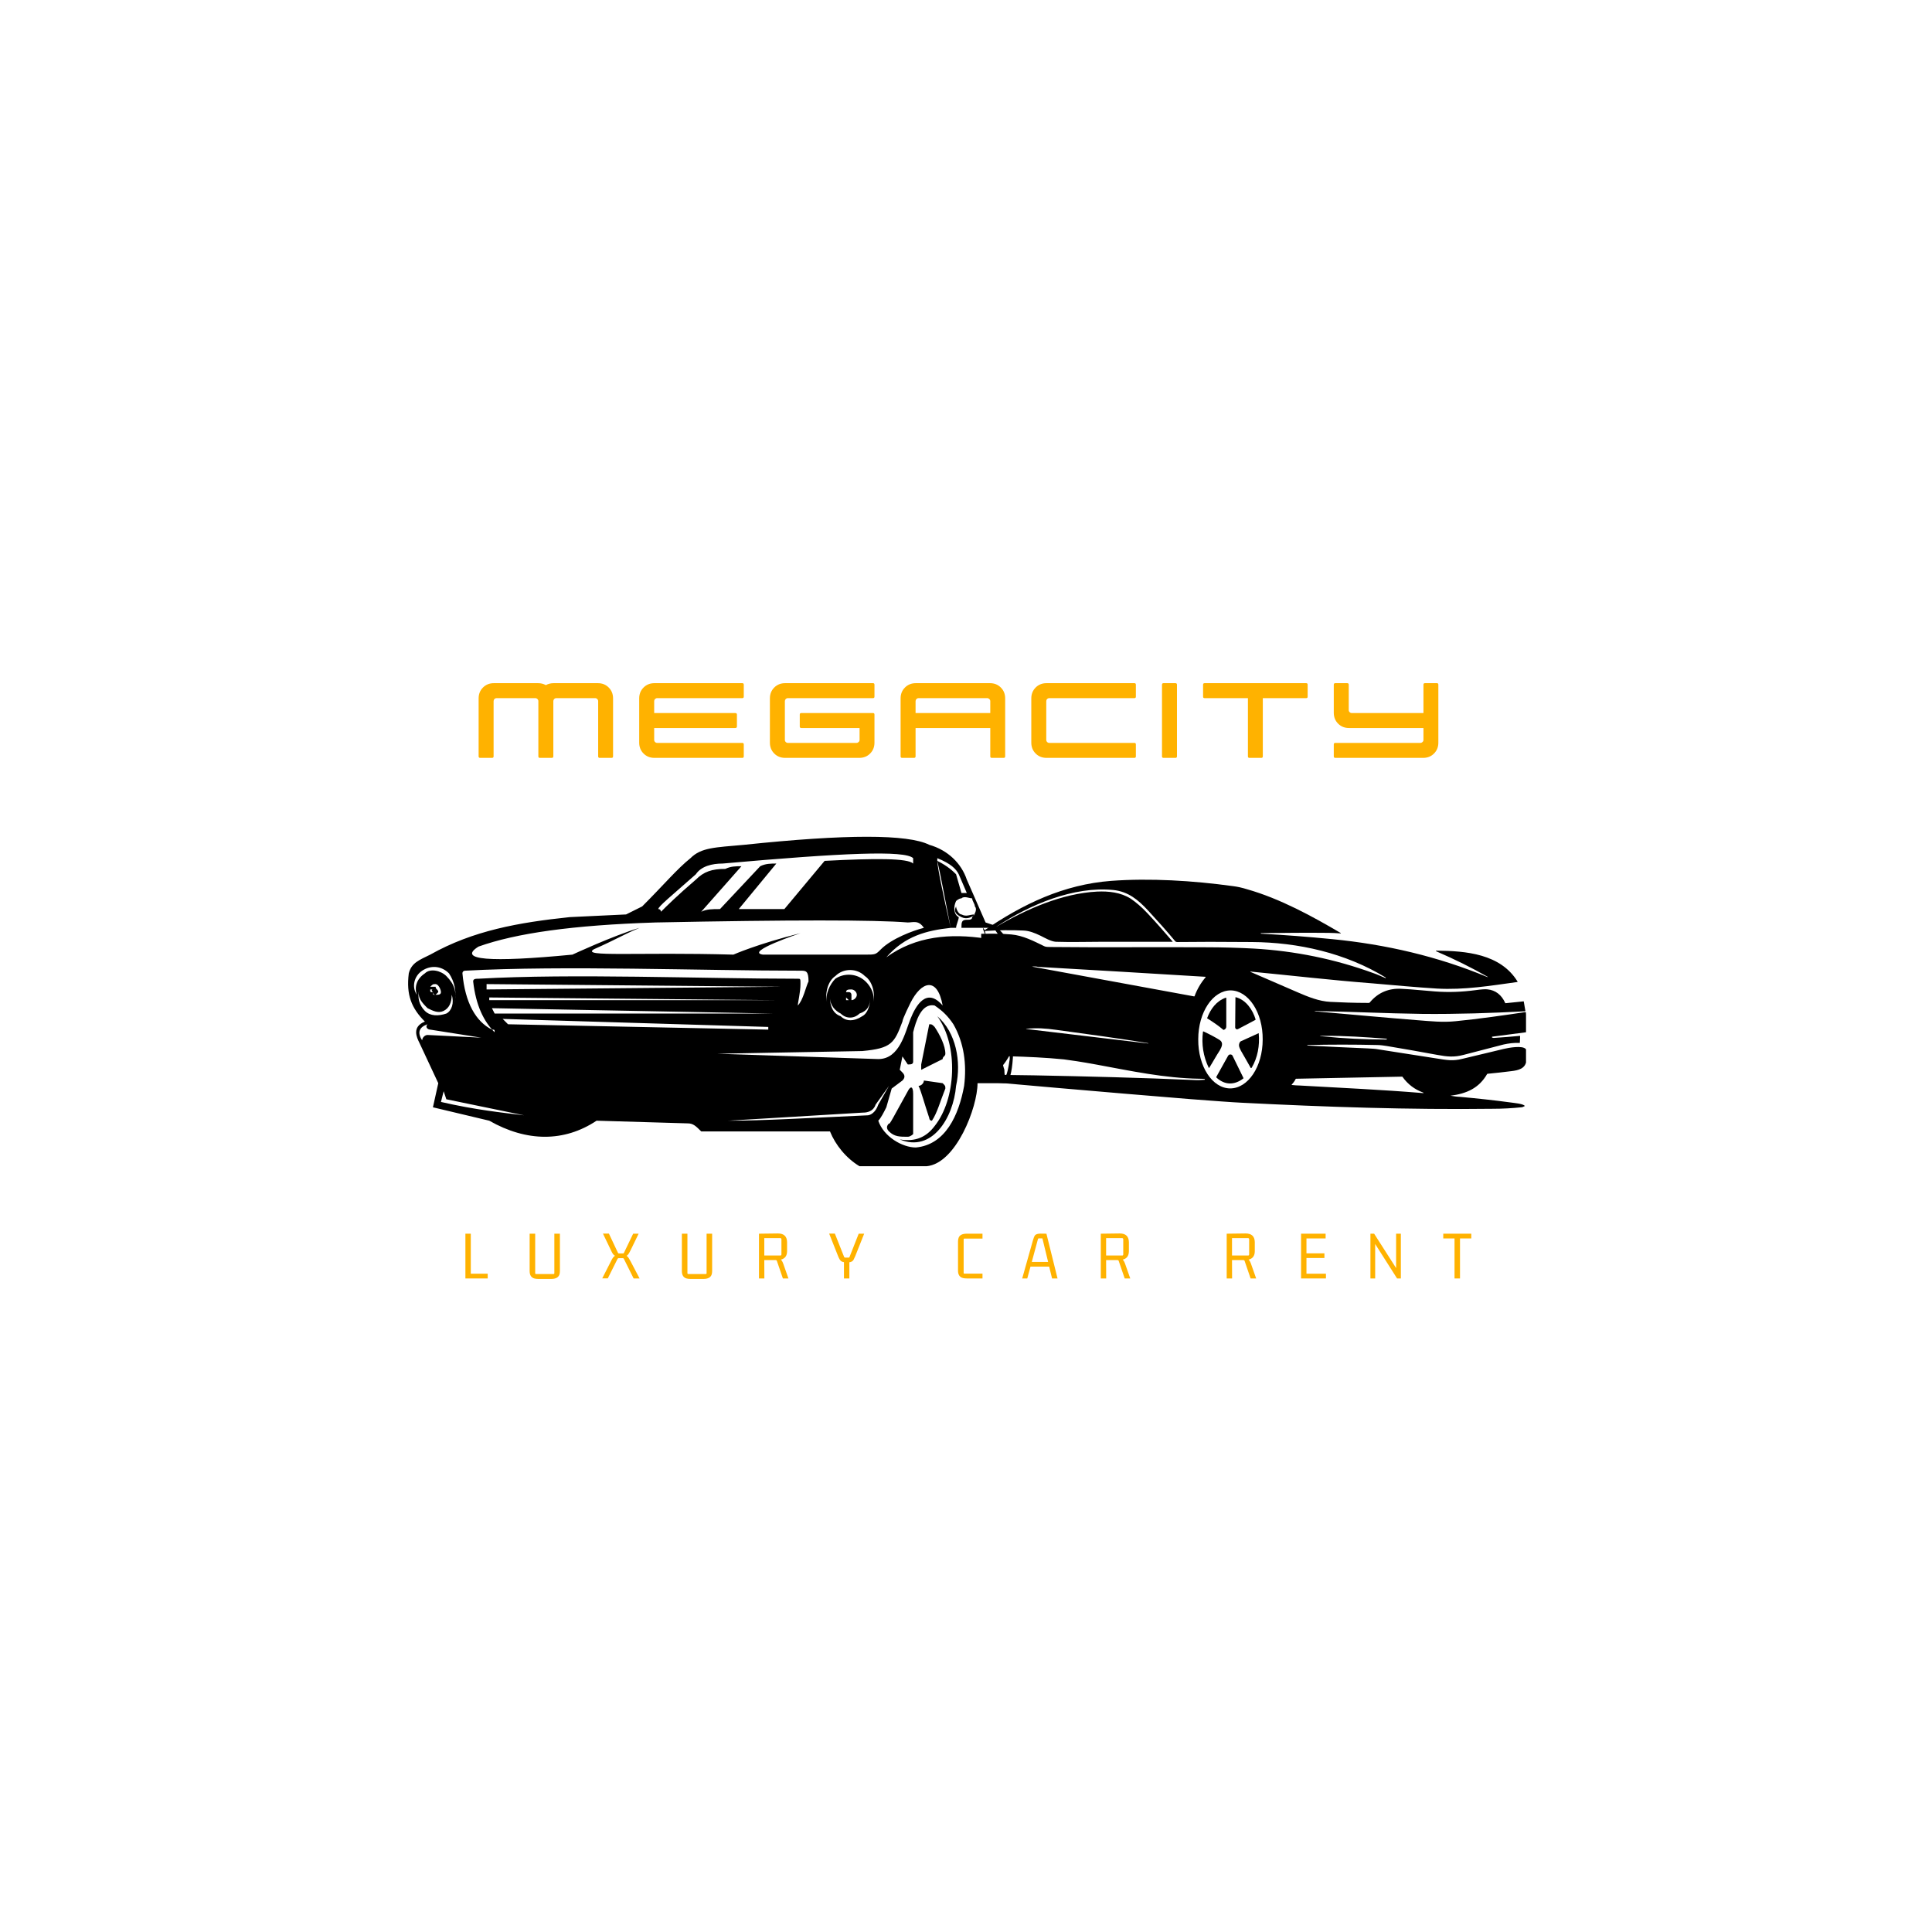 <svg xmlns="http://www.w3.org/2000/svg" xmlns:xlink="http://www.w3.org/1999/xlink" width="500" zoomAndPan="magnify" viewBox="0 0 375 375" height="500" preserveAspectRatio="xMidYMid meet" version="1.0"><defs><g/><clipPath id="9fdf285221"><path d="M 190.449 170.418 L 296.199 170.418 L 296.199 215.418 L 190.449 215.418 Z M 190.449 170.418 " clip-rule="nonzero"/></clipPath><clipPath id="bb881b5655"><path d="M 79 162 L 198 162 L 198 226.379 L 79 226.379 Z M 79 162 " clip-rule="nonzero"/></clipPath></defs><g clip-path="url(#9fdf285221)"><path fill="#000000" d="M 281.535 212.68 C 282.246 212.781 282.805 212.883 283.211 212.883 C 286.566 213.188 289.922 213.539 293.277 213.996 C 293.887 214.098 295.461 214.199 295.918 214.605 C 295.969 214.656 295.969 214.656 295.918 214.707 C 295.664 214.809 295.512 214.91 295.41 214.91 C 293.531 215.113 291.598 215.215 289.668 215.215 C 273.5 215.418 257.285 214.859 241.172 214.047 C 239.035 213.945 235.68 213.691 231.055 213.34 C 213.516 211.918 196.895 210.445 181.184 209.027 C 180.371 208.977 179.762 208.926 179.305 208.875 C 181.082 208.824 182.812 208.773 184.59 208.723 C 184.641 208.723 184.641 208.723 184.59 208.672 C 182.102 207.098 180.879 204.512 180.473 201.617 C 180.473 201.516 180.422 201.465 180.32 201.414 L 177.574 199.844 C 177.422 199.742 177.371 199.539 177.473 199.387 C 178.086 198.473 178.645 197.965 178.441 196.801 C 178.238 195.633 178.086 194.516 177.883 193.398 C 177.676 192.234 177.574 191.371 177.574 190.812 C 177.625 188.684 178.391 186.145 178.898 184.422 C 179.152 183.508 179.254 182.797 180.168 182.391 C 180.98 182.035 181.746 181.832 182.508 181.73 C 184.59 181.477 186.879 181.324 189.371 181.273 C 191.809 181.223 194.098 181.172 196.285 181.375 C 198.57 181.578 200.605 182.645 202.688 183.66 C 202.941 183.812 203.551 183.812 203.91 183.812 C 213.871 183.914 222.719 183.812 233.801 183.863 C 237.309 183.863 240.508 183.965 243.355 184.117 C 251.336 184.574 259.062 186.145 266.586 188.887 C 267.352 189.137 268.164 189.543 268.926 189.848 C 268.977 189.848 268.977 189.848 268.977 189.797 C 268.977 189.797 268.977 189.746 268.977 189.746 C 261.199 184.977 251.949 182.898 242.949 182.848 C 236.949 182.797 232.121 182.797 228.461 182.848 C 228.309 182.848 228.258 182.797 228.156 182.746 C 226.43 180.668 224.648 178.688 222.82 176.707 C 220.938 174.68 219.008 173.055 216.109 172.75 C 208.383 171.992 199.996 175.543 193.488 179.805 C 193.488 179.805 193.438 179.805 193.438 179.855 C 193.387 179.906 193.438 179.906 193.438 179.855 C 199.23 176.457 206.145 173.41 212.957 173.055 C 215.195 172.953 217.531 173.207 219.465 174.426 C 220.43 175.086 221.547 176 222.77 177.316 C 224.445 179.094 226.023 180.918 227.598 182.746 C 227.598 182.746 227.598 182.797 227.598 182.797 C 223.125 182.797 218.602 182.797 214.125 182.797 C 211.078 182.797 208.027 182.898 204.926 182.797 C 204.012 182.746 202.789 182.035 201.977 181.629 C 200.809 181.07 199.789 180.668 198.672 180.617 C 196.438 180.516 193.895 180.516 190.945 180.719 C 190.895 180.719 190.895 180.719 190.945 180.668 C 198.57 175.441 206.449 171.688 215.652 170.977 C 223.227 170.418 231.512 170.926 239.289 171.992 C 240.152 172.094 241.07 172.297 242.035 172.598 C 248.492 174.426 254.844 177.926 260.184 181.07 C 260.285 181.121 260.285 181.172 260.184 181.172 C 259.422 181.121 258.605 181.07 257.895 181.07 C 253.523 181.02 249.102 181.07 244.73 181.121 C 244.73 181.121 244.68 181.121 244.73 181.172 C 244.73 181.172 244.73 181.172 244.73 181.223 C 249.355 181.477 253.98 181.832 258.605 182.289 C 268.977 183.305 279.094 185.637 288.699 189.645 C 288.699 189.645 288.75 189.645 288.75 189.645 C 288.801 189.645 288.801 189.594 288.75 189.594 C 285.551 187.77 282.246 186.145 278.84 184.676 C 278.637 184.574 278.637 184.523 278.891 184.523 C 284.531 184.574 291.242 185.129 294.547 190.508 C 294.598 190.559 294.547 190.609 294.496 190.609 C 289.363 191.32 284.227 192.184 278.891 191.879 C 274.723 191.625 270.555 191.219 266.332 190.863 C 258.453 190.254 250.625 189.34 242.746 188.582 C 242.746 188.582 242.746 188.582 242.695 188.582 C 242.695 188.582 242.695 188.582 242.695 188.633 C 245.797 189.949 248.848 191.32 251.949 192.641 C 253.828 193.449 256.016 194.363 258.25 194.465 C 260.336 194.566 262.723 194.668 265.469 194.668 C 265.672 194.668 265.773 194.719 265.926 194.516 C 267.504 192.641 269.586 191.777 272.078 191.93 C 274.266 192.031 276.398 192.285 278.535 192.438 C 281.227 192.641 283.77 192.539 286.414 192.184 C 287.531 192.031 288.293 191.98 288.699 192.031 C 290.277 192.184 291.445 193.094 292.156 194.668 C 292.156 194.719 292.207 194.719 292.258 194.719 L 295.715 194.363 C 295.766 194.363 295.766 194.363 295.766 194.414 L 296.07 196.191 C 296.07 196.242 296.02 196.293 295.969 196.293 C 289.414 196.648 282.805 196.852 276.246 196.801 C 268.723 196.699 262.012 196.344 255.199 196.242 C 255.199 196.242 255.199 196.293 255.199 196.293 C 255.402 196.344 255.559 196.344 255.762 196.344 C 262.215 196.902 268.621 197.508 275.078 198.016 C 277.668 198.219 280.008 198.473 282.5 198.219 C 286.77 197.812 292.41 197.004 296.07 196.445 C 296.121 196.445 296.121 196.445 296.172 196.496 L 296.379 200.25 C 296.379 200.301 296.328 200.352 296.273 200.352 L 289.668 201.215 C 289.617 201.215 289.566 201.262 289.566 201.312 C 289.566 201.312 289.566 201.363 289.617 201.363 C 289.668 201.414 289.77 201.465 289.922 201.465 C 291.598 201.363 293.328 201.215 295.004 201.062 C 295.055 201.062 295.055 201.062 295.055 201.113 L 295.004 202.379 C 295.004 202.43 294.953 202.43 294.953 202.43 C 293.836 202.379 292.77 202.531 291.852 202.734 C 287.785 203.801 285.141 204.461 284.023 204.766 C 282.246 205.223 280.973 205.121 279.043 204.766 C 275.789 204.156 272.535 203.598 269.23 203.039 C 268.57 202.938 267.91 202.836 267.199 202.836 C 262.773 202.734 258.301 202.734 253.879 202.836 C 253.828 202.836 253.828 202.836 253.777 202.887 C 253.777 202.887 253.727 202.887 253.727 202.887 C 253.676 202.887 253.676 202.887 253.727 202.938 C 253.727 202.938 253.777 202.938 253.777 202.938 C 253.777 202.938 253.828 202.938 253.828 202.938 C 257.742 203.141 261.605 203.344 265.52 203.496 C 266.23 203.547 266.895 203.547 267.656 203.699 C 271.316 204.258 275.027 204.867 278.688 205.422 C 280.922 205.777 281.992 205.98 283.82 205.523 C 287.988 204.512 290.684 203.902 291.852 203.598 C 292.719 203.395 295.562 202.836 296.172 203.648 C 296.531 204.055 296.328 205.273 296.273 205.828 C 296.121 207.453 294.648 207.758 293.328 207.91 C 291.801 208.113 290.277 208.266 288.75 208.418 C 288.699 208.418 288.648 208.469 288.648 208.469 C 287.074 211.207 284.684 212.273 281.535 212.68 C 281.43 212.629 281.43 212.68 281.535 212.68 Z M 187.184 186.906 C 190.641 188.023 193.031 192.539 194.199 195.582 C 194.199 195.582 194.25 195.633 194.25 195.582 C 194.25 195.582 194.25 195.582 194.25 195.531 C 193.59 191.676 190.996 184.168 185.66 185.281 C 183.676 185.688 181.645 187.414 180.32 189.035 C 180.32 189.035 180.32 189.035 180.32 189.086 C 180.32 189.086 180.32 189.086 180.371 189.086 C 182.355 187.516 184.438 186.043 187.184 186.906 Z M 200.301 187.617 L 231.766 193.398 C 231.816 193.398 231.867 193.398 231.867 193.348 C 232.375 191.98 233.086 190.762 234.004 189.695 C 234.004 189.695 234.004 189.645 234.004 189.594 C 234.004 189.594 234.004 189.594 233.953 189.594 C 223.125 188.938 212.297 188.277 201.469 187.668 C 201.113 187.566 200.707 187.566 200.301 187.617 C 200.301 187.566 200.301 187.566 200.301 187.617 C 200.301 187.566 200.301 187.617 200.301 187.617 Z M 183.32 206.336 C 184.082 206.945 184.844 207.148 185.711 206.945 C 187.133 206.59 188.199 205.172 188.707 203.852 C 189.676 201.465 189.93 198.777 189.371 196.293 C 189.016 194.617 187.945 191.98 186.016 191.574 C 183.625 191.066 182 194.109 181.492 195.938 C 180.676 199.031 180.625 204.156 183.32 206.336 Z M 238.781 211.258 C 242.238 211.258 245.086 207.047 245.086 201.77 C 245.137 196.547 242.34 192.285 238.883 192.234 C 235.426 192.234 232.578 196.445 232.578 201.719 C 232.527 206.996 235.324 211.258 238.781 211.258 Z M 199.738 199.793 C 207.418 200.707 215.094 201.617 222.77 202.531 C 222.82 202.531 222.82 202.531 222.871 202.531 C 222.922 202.531 222.922 202.48 222.871 202.48 C 216.973 201.516 210.973 200.707 205.027 199.895 C 202.891 199.59 201.164 199.488 199.23 199.691 C 199.129 199.691 199.129 199.742 199.23 199.742 C 199.383 199.742 199.535 199.793 199.738 199.793 Z M 256.879 201.164 C 260.793 201.566 264.809 201.77 269.027 201.77 C 269.078 201.77 269.078 201.77 269.129 201.77 C 269.18 201.77 269.18 201.719 269.18 201.719 C 269.18 201.668 269.18 201.617 269.129 201.617 C 265.113 201.312 260.945 201.012 256.93 201.062 C 255.914 201.012 255.914 201.062 256.879 201.164 Z M 200.707 208.723 C 211.074 208.926 221.395 209.18 231.766 209.633 C 232.426 209.684 233.086 209.633 233.801 209.582 C 233.852 209.582 233.902 209.531 233.852 209.48 C 233.852 209.43 233.801 209.43 233.75 209.43 C 233.445 209.383 233.137 209.383 232.832 209.383 C 226.074 209.281 219.465 207.859 212.855 206.641 C 209.805 206.082 207.723 205.777 206.5 205.625 C 202.992 205.273 199.434 205.121 195.926 205.02 C 195.875 205.02 195.824 205.02 195.824 205.07 C 194.91 206.641 193.996 207.809 192.266 208.52 C 192.266 208.52 192.215 208.57 192.266 208.57 C 192.266 208.57 192.266 208.57 192.316 208.57 C 195.113 208.672 197.961 208.672 200.707 208.723 Z M 252.305 210.699 C 260.285 211.156 268.316 211.512 276.246 212.172 C 276.297 212.172 276.297 212.172 276.297 212.121 C 276.297 212.121 276.297 212.07 276.246 212.07 C 274.57 211.461 273.246 210.445 272.23 209.027 C 272.23 208.977 272.18 208.977 272.129 208.977 L 251.59 209.383 C 251.539 209.383 251.539 209.383 251.488 209.43 C 251.285 209.836 251.031 210.191 250.727 210.496 C 250.727 210.496 250.727 210.547 250.727 210.598 C 250.727 210.598 250.727 210.598 250.777 210.598 C 251.285 210.648 251.793 210.699 252.305 210.699 Z M 252.305 210.699 " fill-opacity="1" fill-rule="nonzero"/></g><path fill="#000000" d="M 239.848 193.551 C 241.832 194.059 243.152 195.988 243.711 197.863 C 243.711 197.914 243.711 197.914 243.66 197.965 L 240.305 199.742 C 240.102 199.844 239.898 199.793 239.797 199.59 C 239.746 199.539 239.746 199.488 239.746 199.387 L 239.797 193.602 C 239.797 193.602 239.797 193.551 239.848 193.551 Z M 239.848 193.551 " fill-opacity="1" fill-rule="nonzero"/><path fill="#000000" d="M 234.309 197.66 C 234.309 197.66 234.258 197.609 234.309 197.609 C 234.969 195.836 236.086 194.312 237.918 193.652 C 237.969 193.652 238.02 193.652 238.02 193.703 C 238.02 193.703 238.02 193.703 238.02 193.754 C 238.02 195.582 238.02 197.406 238.02 199.234 C 238.02 199.59 237.867 199.742 237.562 199.895 C 237.512 199.895 237.461 199.895 237.461 199.895 C 236.441 199.031 235.375 198.32 234.309 197.66 Z M 234.309 197.66 " fill-opacity="1" fill-rule="nonzero"/><path fill="#000000" d="M 236.746 201.871 C 237.512 202.379 237.156 203.191 236.746 203.902 C 236.035 204.969 235.426 206.133 234.715 207.25 C 234.664 207.301 234.664 207.301 234.613 207.25 C 233.547 205.02 233.188 202.684 233.496 200.25 C 233.496 200.199 233.547 200.199 233.598 200.199 C 235.121 200.91 236.188 201.516 236.746 201.871 Z M 236.746 201.871 " fill-opacity="1" fill-rule="nonzero"/><path fill="#000000" d="M 240.66 202.277 C 240.711 202.227 240.766 202.176 240.816 202.125 L 244.27 200.555 C 244.32 200.555 244.32 200.555 244.32 200.605 C 244.527 202.938 244.117 205.273 242.949 207.25 C 242.898 207.301 242.848 207.301 242.797 207.301 C 242.797 207.301 242.746 207.301 242.746 207.25 C 242.137 206.184 241.527 205.07 240.867 203.953 C 240.559 203.293 240.305 202.938 240.66 202.277 Z M 240.66 202.277 " fill-opacity="1" fill-rule="nonzero"/><path fill="#000000" d="M 241.324 209.332 C 239.594 210.648 237.766 210.648 236.137 209.18 C 236.086 209.129 236.086 209.078 236.086 209.027 L 238.375 204.918 C 238.527 204.664 238.781 204.613 239.035 204.715 C 239.137 204.766 239.188 204.816 239.238 204.918 L 241.324 209.18 C 241.375 209.281 241.375 209.281 241.324 209.332 Z M 241.324 209.332 " fill-opacity="1" fill-rule="nonzero"/><g clip-path="url(#bb881b5655)"><path fill="#000000" d="M 86.633 213.367 L 101.734 216.484 C 97.57 215.965 92.363 215.445 85.59 213.887 L 86.113 211.805 Z M 185.574 174.895 C 185.574 174.895 186.094 174.371 186.617 174.371 C 187.137 173.852 188.18 174.371 188.699 174.371 C 188.699 174.895 189.219 175.414 189.219 175.934 C 189.738 176.453 189.219 177.492 188.699 178.012 C 188.699 178.531 188.18 178.531 187.656 178.531 C 186.617 178.531 186.617 179.051 186.617 180.094 C 187.656 180.094 189.219 180.094 190.262 180.094 L 190.781 180.094 C 190.781 180.613 191.301 181.133 191.301 182.172 C 184.531 181.133 177.762 181.652 172.035 185.812 C 175.68 181.652 179.848 180.613 184.531 180.094 C 182.969 173.332 181.93 168.133 181.93 167.094 C 181.93 166.574 181.93 166.574 181.93 166.574 C 184.531 167.613 185.574 168.652 186.094 169.695 L 187.656 173.332 C 187.137 173.332 187.137 173.332 186.617 173.332 L 185.574 169.695 C 185.055 169.176 184.012 168.133 181.93 167.094 C 182.449 169.176 183.492 174.895 184.531 180.094 C 185.055 180.094 185.574 180.094 185.574 180.094 C 185.574 179.57 186.094 178.531 186.094 178.012 C 185.055 177.492 185.055 175.934 185.574 174.895 Z M 185.574 175.934 C 185.055 176.973 185.574 177.492 186.617 178.012 C 187.656 178.531 188.699 178.012 189.219 177.492 C 188.18 177.492 187.656 178.012 186.617 177.492 C 186.094 177.492 185.574 176.453 185.574 175.934 Z M 177.242 167.613 C 176.199 166.574 169.953 166.574 160.059 167.094 L 152.246 176.453 C 149.121 176.453 145.996 176.453 143.395 176.453 L 150.684 167.613 C 149.645 167.613 148.602 167.613 147.559 168.133 L 139.75 176.453 C 138.188 176.453 137.145 176.453 136.105 176.973 L 143.914 168.133 C 142.875 168.133 141.832 168.133 140.789 168.652 C 138.188 168.652 136.625 169.176 135.062 170.734 C 131.418 173.852 129.336 175.934 128.293 176.973 C 128.293 176.973 128.293 176.453 127.773 176.453 C 127.773 175.934 130.375 173.852 135.062 169.695 C 136.105 168.133 138.188 167.613 140.27 167.613 C 163.703 165.535 175.68 165.016 177.242 166.574 Z M 180.367 198.809 L 178.805 206.609 C 178.805 207.129 178.805 207.129 178.805 207.648 L 182.969 205.566 C 182.969 205.047 183.492 205.047 183.492 204.527 C 183.492 202.969 182.449 200.887 181.41 199.328 C 180.887 198.809 180.887 198.809 180.367 198.809 Z M 181.93 197.25 C 186.094 202.969 185.574 213.367 181.41 218.566 C 179.848 220.645 177.762 221.684 174.641 221.164 C 180.887 223.766 185.055 217.004 185.574 210.766 C 186.617 206.086 185.574 200.367 181.93 197.25 Z M 178.285 210.766 C 178.805 211.805 179.324 213.887 180.367 217.004 C 180.367 217.004 180.367 217.527 180.887 217.527 C 181.93 215.965 182.449 213.887 183.492 211.285 C 183.492 210.766 183.492 210.766 182.969 210.246 L 179.324 209.727 C 179.324 210.246 178.805 210.766 178.285 210.766 Z M 177.242 212.328 C 177.242 210.766 176.723 210.766 176.199 211.805 C 173.598 216.484 172.555 218.566 172.555 218.047 C 172.035 218.566 172.035 219.086 172.555 219.605 C 173.598 220.645 174.641 220.645 176.199 220.645 C 176.723 220.645 177.242 220.125 177.242 220.125 Z M 84.031 214.926 L 94.965 217.527 C 102.254 221.684 109.547 221.684 115.793 217.527 L 133.5 218.047 C 134.543 218.047 135.062 218.566 136.105 219.605 C 143.395 219.605 151.727 219.605 161.098 219.605 C 162.141 222.203 164.223 224.805 166.828 226.363 L 179.848 226.363 C 185.574 225.844 189.738 214.926 189.738 210.246 L 194.949 210.246 C 196.512 210.246 197.031 205.047 196.512 195.168 C 198.07 191.531 198.07 186.852 195.988 183.211 C 195.469 182.172 194.426 180.613 192.863 179.57 L 191.301 179.051 L 187.656 170.734 C 186.617 167.613 184.012 165.016 180.367 163.977 C 176.199 161.895 164.223 161.895 144.438 163.977 C 138.707 164.496 136.105 164.496 134.02 166.574 C 131.418 168.652 128.812 171.773 124.648 175.934 C 123.605 176.453 122.566 176.973 121.523 177.492 L 110.586 178.012 C 100.691 179.051 91.84 180.613 83.508 185.293 C 81.426 186.332 79.863 186.852 79.344 188.93 C 78.82 193.09 79.863 195.688 82.469 198.289 C 79.863 199.328 80.906 201.41 81.426 202.449 L 85.07 210.246 Z M 149.121 199.848 L 98.609 198.809 L 97.57 197.77 L 149.121 199.328 Z M 150.164 196.73 L 96.008 196.73 L 95.484 195.688 Z M 150.684 194.129 L 94.965 194.129 L 94.965 193.609 Z M 151.727 191.531 L 94.445 192.051 L 94.445 191.012 Z M 154.852 189.969 C 136.105 189.969 111.109 188.93 92.883 189.969 C 92.363 189.969 91.84 189.969 91.84 190.488 C 92.363 195.168 93.922 198.289 96.008 200.367 C 96.008 199.848 96.008 199.848 95.484 199.848 C 92.363 198.289 90.277 194.648 89.758 188.93 C 89.758 188.41 90.277 188.41 90.277 188.41 C 109.547 187.371 136.105 188.41 155.371 188.41 C 156.414 188.41 156.934 188.41 156.934 190.488 C 156.414 191.531 155.891 194.129 154.852 195.168 C 154.852 194.648 155.371 192.57 155.371 191.012 C 155.371 189.969 155.371 189.969 154.852 189.969 Z M 142.352 185.293 C 123.605 184.77 112.672 185.812 115.273 184.25 C 119.961 182.172 120.48 181.652 124.125 180.094 C 118.918 181.652 111.109 185.293 111.109 185.293 C 94.965 186.852 88.715 186.332 92.883 183.73 C 100.172 181.133 111.109 179.57 127.25 179.051 C 153.289 178.531 169.953 178.531 176.199 179.051 C 177.242 179.051 178.285 178.531 179.324 180.094 C 177.242 180.613 173.078 182.172 170.992 184.25 C 169.953 185.293 169.953 185.293 167.867 185.293 C 152.246 185.293 146.52 185.293 148.082 185.293 C 144.438 184.77 155.371 181.133 155.371 181.133 C 147.039 183.211 142.352 185.293 142.352 185.293 Z M 173.078 211.285 L 175.16 209.727 C 175.68 209.207 175.68 208.688 175.16 208.168 L 174.641 207.648 L 175.16 205.047 L 176.199 206.609 C 176.723 206.609 177.242 206.609 177.242 206.086 L 177.242 200.367 C 177.762 198.289 178.805 194.648 181.41 195.168 C 182.969 196.211 184.012 197.25 185.055 198.809 C 187.137 202.449 187.656 206.609 187.137 210.766 C 186.094 216.484 183.492 222.203 177.762 222.727 C 175.16 222.727 171.516 220.645 170.473 217.527 C 170.992 217.004 171.516 215.965 172.035 214.926 Z M 170.473 205.566 L 139.227 204.527 L 167.348 204.008 C 173.078 203.488 173.598 202.449 175.16 198.289 C 175.16 197.77 176.723 194.648 176.723 194.648 C 178.805 190.488 181.93 189.449 182.969 195.168 C 179.848 191.531 177.762 195.168 176.723 197.77 C 175.68 200.367 174.641 205.566 170.473 205.566 Z M 194.949 200.887 C 194.949 199.328 194.949 198.289 194.426 198.289 C 194.949 197.25 195.469 196.73 195.988 196.211 C 195.988 198.809 195.988 202.969 195.988 205.566 C 195.469 209.207 194.949 209.727 194.949 207.648 C 194.426 206.086 194.426 205.047 194.426 203.488 C 194.949 203.488 194.949 202.449 194.949 200.887 Z M 163.184 197.25 C 161.621 196.73 161.098 195.168 161.098 193.609 C 161.098 195.168 162.141 196.211 163.184 196.73 C 164.223 197.77 165.785 197.77 166.828 196.73 C 168.391 196.211 168.91 195.168 168.91 193.609 C 168.91 195.168 168.391 196.73 167.348 197.25 C 165.785 198.289 164.223 198.289 163.184 197.25 Z M 164.746 194.129 C 164.746 194.129 164.746 194.129 164.223 194.129 C 164.223 193.609 164.223 193.609 164.223 193.609 C 164.223 193.09 164.223 193.09 164.223 193.09 C 164.223 193.09 164.223 193.09 164.223 193.609 C 164.223 193.609 164.746 194.129 164.746 194.129 Z M 165.266 194.129 C 165.266 194.129 165.266 193.609 165.266 193.09 C 165.266 193.09 165.266 192.57 164.746 192.57 C 164.746 192.57 164.223 192.57 164.223 192.57 C 164.223 192.051 164.746 192.051 165.266 192.051 C 165.785 192.051 166.309 192.57 166.309 193.09 C 166.309 193.609 165.785 194.129 165.266 194.129 Z M 169.43 194.648 C 169.953 193.09 168.91 191.012 167.348 189.969 C 165.785 188.93 163.703 188.93 162.141 189.969 C 161.098 191.012 160.059 193.09 160.578 194.648 C 160.059 193.09 160.578 190.488 162.141 189.449 C 163.703 187.891 166.309 187.891 167.867 189.449 C 169.43 190.488 169.953 193.09 169.43 194.648 Z M 194.426 186.852 C 194.949 186.852 194.949 186.332 194.949 185.812 L 195.988 185.812 C 195.988 185.293 195.988 184.77 195.469 184.25 C 197.031 186.852 197.031 191.531 195.469 195.168 C 195.469 194.648 195.988 194.129 195.988 193.609 L 194.949 193.609 C 194.426 193.09 194.426 193.09 194.426 192.57 L 195.988 192.57 C 195.988 192.57 195.988 192.051 195.988 192.051 L 194.426 192.051 C 194.426 191.531 194.426 191.531 194.426 191.012 L 195.988 191.012 C 195.988 191.012 195.988 190.488 195.988 190.488 L 194.426 190.488 C 194.426 189.969 194.426 189.969 194.426 189.969 C 194.426 189.449 194.426 189.449 194.426 189.449 L 195.988 189.449 C 195.988 188.93 196.512 188.93 196.512 188.41 L 194.426 188.41 C 194.426 188.41 194.426 187.891 194.426 187.891 L 195.988 187.891 C 195.988 187.371 195.988 187.371 195.988 186.852 Z M 93.402 201.41 L 82.988 200.887 C 82.469 200.887 81.945 201.41 81.945 201.93 C 80.906 200.367 81.426 199.328 82.988 198.809 C 82.469 199.328 82.988 199.848 83.508 199.848 Z M 87.152 188.93 C 88.195 190.488 88.715 192.57 88.195 194.648 C 88.715 192.57 88.195 191.012 86.633 189.449 C 85.59 188.41 83.508 187.891 82.469 188.93 C 80.906 189.969 80.383 191.531 80.906 193.09 C 79.863 191.531 80.383 189.449 81.945 188.41 C 83.508 187.371 85.59 187.371 87.152 188.93 Z M 86.633 196.73 C 85.07 197.25 83.508 197.25 82.469 196.211 C 81.426 195.168 80.906 193.609 81.426 192.051 C 80.906 193.609 81.945 194.648 82.988 195.688 C 84.031 196.211 85.07 196.73 86.113 196.211 C 87.152 195.688 87.676 194.648 87.676 193.09 C 88.195 194.648 87.676 196.211 86.633 196.73 Z M 193.906 182.172 C 192.863 182.172 192.344 182.172 191.301 182.172 C 191.301 181.133 191.301 180.613 190.781 180.094 C 191.301 180.094 191.824 180.094 192.863 180.094 C 193.906 181.652 194.426 182.172 193.906 182.172 Z M 141.312 217.527 L 167.348 215.965 C 167.867 215.965 169.43 215.965 169.953 214.406 L 172.555 210.766 L 170.473 214.406 C 169.953 215.965 168.91 216.484 168.391 216.484 C 156.934 217.004 148.082 217.527 141.312 217.527 Z M 85.59 192.57 C 85.59 193.09 85.07 193.09 84.551 193.09 C 84.551 193.09 85.07 192.57 85.07 192.57 C 85.07 192.051 84.551 192.051 84.551 191.531 C 84.031 191.531 84.031 191.531 83.508 191.531 C 84.031 191.012 84.031 191.012 84.551 191.012 C 85.07 191.012 85.59 192.051 85.59 192.57 Z M 84.031 192.051 C 84.031 192.051 83.508 192.051 84.031 192.57 C 84.031 192.57 84.031 193.09 84.551 193.09 C 84.031 193.09 84.031 193.09 84.031 192.57 C 83.508 192.57 83.508 192.57 83.508 192.051 C 83.508 192.051 83.508 192.051 84.031 192.051 Z M 84.031 192.051 " fill-opacity="1" fill-rule="evenodd"/></g><g fill="#ffb200" fill-opacity="1"><g transform="translate(92.901, 147.103)"><g><path d="M 0.297 0 C 0.098 0 0 -0.098 0 -0.297 L 0 -11.547 C 0 -12.391 0.281 -13.094 0.844 -13.656 C 1.406 -14.219 2.109 -14.5 2.953 -14.5 L 11.547 -14.5 C 12.086 -14.5 12.586 -14.375 13.047 -14.125 C 13.516 -14.375 14.02 -14.5 14.562 -14.5 L 23.141 -14.5 C 23.992 -14.5 24.695 -14.219 25.25 -13.656 C 25.812 -13.094 26.094 -12.391 26.094 -11.547 L 26.094 -0.297 C 26.094 -0.098 26 0 25.812 0 L 23.484 0 C 23.297 0 23.203 -0.098 23.203 -0.297 L 23.203 -11.016 C 23.203 -11.172 23.145 -11.305 23.031 -11.422 C 22.914 -11.535 22.781 -11.594 22.625 -11.594 L 15.078 -11.594 C 14.922 -11.594 14.785 -11.535 14.672 -11.422 C 14.555 -11.305 14.5 -11.172 14.5 -11.016 L 14.5 -0.297 C 14.5 -0.098 14.398 0 14.203 0 L 11.891 0 C 11.691 0 11.594 -0.098 11.594 -0.297 L 11.594 -11.016 C 11.594 -11.172 11.535 -11.305 11.422 -11.422 C 11.305 -11.535 11.172 -11.594 11.016 -11.594 L 3.484 -11.594 C 3.328 -11.594 3.191 -11.535 3.078 -11.422 C 2.961 -11.305 2.906 -11.172 2.906 -11.016 L 2.906 -0.297 C 2.906 -0.098 2.805 0 2.609 0 Z M 0.297 0 "/></g></g></g><g fill="#ffb200" fill-opacity="1"><g transform="translate(124.069, 147.103)"><g><path d="M 2.953 0 C 2.109 0 1.406 -0.281 0.844 -0.844 C 0.281 -1.406 0 -2.109 0 -2.953 L 0 -11.547 C 0 -12.391 0.281 -13.094 0.844 -13.656 C 1.406 -14.219 2.109 -14.5 2.953 -14.5 L 20.016 -14.5 C 20.203 -14.5 20.297 -14.398 20.297 -14.203 L 20.297 -11.891 C 20.297 -11.691 20.203 -11.594 20.016 -11.594 L 3.484 -11.594 C 3.328 -11.594 3.191 -11.535 3.078 -11.422 C 2.961 -11.305 2.906 -11.172 2.906 -11.016 L 2.906 -8.703 L 18.625 -8.703 C 18.852 -8.703 18.969 -8.602 18.969 -8.406 L 18.969 -6.094 C 18.969 -5.895 18.852 -5.797 18.625 -5.797 L 2.906 -5.797 L 2.906 -3.484 C 2.906 -3.328 2.961 -3.191 3.078 -3.078 C 3.191 -2.961 3.328 -2.906 3.484 -2.906 L 20.016 -2.906 C 20.203 -2.906 20.297 -2.805 20.297 -2.609 L 20.297 -0.297 C 20.297 -0.098 20.203 0 20.016 0 Z M 2.953 0 "/></g></g></g><g fill="#ffb200" fill-opacity="1"><g transform="translate(149.437, 147.103)"><g><path d="M 2.953 0 C 2.109 0 1.406 -0.281 0.844 -0.844 C 0.281 -1.406 0 -2.109 0 -2.953 L 0 -11.547 C 0 -12.391 0.281 -13.094 0.844 -13.656 C 1.406 -14.219 2.109 -14.5 2.953 -14.5 L 20.016 -14.5 C 20.203 -14.5 20.297 -14.398 20.297 -14.203 L 20.297 -11.891 C 20.297 -11.691 20.203 -11.594 20.016 -11.594 L 3.484 -11.594 C 3.328 -11.594 3.191 -11.535 3.078 -11.422 C 2.961 -11.305 2.906 -11.172 2.906 -11.016 L 2.906 -3.484 C 2.906 -3.328 2.961 -3.191 3.078 -3.078 C 3.191 -2.961 3.328 -2.906 3.484 -2.906 L 16.812 -2.906 C 16.969 -2.906 17.102 -2.961 17.219 -3.078 C 17.344 -3.191 17.406 -3.328 17.406 -3.484 L 17.406 -5.797 L 6.094 -5.797 C 5.895 -5.797 5.797 -5.895 5.797 -6.094 L 5.797 -8.406 C 5.797 -8.602 5.895 -8.703 6.094 -8.703 L 20.016 -8.703 C 20.203 -8.703 20.297 -8.602 20.297 -8.406 L 20.297 -2.953 C 20.297 -2.109 20.016 -1.406 19.453 -0.844 C 18.898 -0.281 18.195 0 17.344 0 Z M 2.953 0 "/></g></g></g><g fill="#ffb200" fill-opacity="1"><g transform="translate(174.806, 147.103)"><g><path d="M 0.297 0 C 0.098 0 0 -0.098 0 -0.297 L 0 -11.547 C 0 -12.391 0.281 -13.094 0.844 -13.656 C 1.406 -14.219 2.109 -14.5 2.953 -14.5 L 17.344 -14.5 C 18.195 -14.5 18.898 -14.219 19.453 -13.656 C 20.016 -13.094 20.297 -12.391 20.297 -11.547 L 20.297 -0.297 C 20.297 -0.098 20.203 0 20.016 0 L 17.688 0 C 17.5 0 17.406 -0.098 17.406 -0.297 L 17.406 -5.797 L 2.906 -5.797 L 2.906 -0.297 C 2.906 -0.098 2.805 0 2.609 0 Z M 2.906 -8.703 L 17.406 -8.703 L 17.406 -11.016 C 17.406 -11.172 17.344 -11.305 17.219 -11.422 C 17.102 -11.535 16.969 -11.594 16.812 -11.594 L 3.484 -11.594 C 3.328 -11.594 3.191 -11.535 3.078 -11.422 C 2.961 -11.305 2.906 -11.172 2.906 -11.016 Z M 2.906 -8.703 "/></g></g></g><g fill="#ffb200" fill-opacity="1"><g transform="translate(200.175, 147.103)"><g><path d="M 2.953 0 C 2.109 0 1.406 -0.281 0.844 -0.844 C 0.281 -1.406 0 -2.109 0 -2.953 L 0 -11.547 C 0 -12.391 0.281 -13.094 0.844 -13.656 C 1.406 -14.219 2.109 -14.5 2.953 -14.5 L 20.016 -14.5 C 20.203 -14.5 20.297 -14.398 20.297 -14.203 L 20.297 -11.891 C 20.297 -11.691 20.203 -11.594 20.016 -11.594 L 3.484 -11.594 C 3.328 -11.594 3.191 -11.535 3.078 -11.422 C 2.961 -11.305 2.906 -11.172 2.906 -11.016 L 2.906 -3.484 C 2.906 -3.328 2.961 -3.191 3.078 -3.078 C 3.191 -2.961 3.328 -2.906 3.484 -2.906 L 20.016 -2.906 C 20.203 -2.906 20.297 -2.805 20.297 -2.609 L 20.297 -0.297 C 20.297 -0.098 20.203 0 20.016 0 Z M 2.953 0 "/></g></g></g><g fill="#ffb200" fill-opacity="1"><g transform="translate(225.543, 147.103)"><g><path d="M 0.297 0 C 0.098 0 0 -0.098 0 -0.297 L 0 -14.203 C 0 -14.398 0.098 -14.5 0.297 -14.5 L 2.609 -14.5 C 2.805 -14.5 2.906 -14.398 2.906 -14.203 L 2.906 -0.297 C 2.906 -0.098 2.805 0 2.609 0 Z M 0.297 0 "/></g></g></g><g fill="#ffb200" fill-opacity="1"><g transform="translate(233.517, 147.103)"><g><path d="M 8.984 0 C 8.797 0 8.703 -0.098 8.703 -0.297 L 8.703 -11.594 L 0.297 -11.594 C 0.098 -11.594 0 -11.691 0 -11.891 L 0 -14.203 C 0 -14.398 0.098 -14.5 0.297 -14.5 L 20.016 -14.5 C 20.203 -14.5 20.297 -14.398 20.297 -14.203 L 20.297 -11.891 C 20.297 -11.691 20.203 -11.594 20.016 -11.594 L 11.594 -11.594 L 11.594 -0.297 C 11.594 -0.098 11.5 0 11.312 0 Z M 8.984 0 "/></g></g></g><g fill="#ffb200" fill-opacity="1"><g transform="translate(258.886, 147.103)"><g><path d="M 0.297 0 C 0.098 0 0 -0.098 0 -0.297 L 0 -2.609 C 0 -2.805 0.098 -2.906 0.297 -2.906 L 16.812 -2.906 C 16.969 -2.906 17.102 -2.961 17.219 -3.078 C 17.344 -3.191 17.406 -3.328 17.406 -3.484 L 17.406 -5.797 L 2.953 -5.797 C 2.109 -5.797 1.406 -6.078 0.844 -6.641 C 0.281 -7.203 0 -7.91 0 -8.766 L 0 -14.203 C 0 -14.398 0.098 -14.5 0.297 -14.5 L 2.609 -14.5 C 2.805 -14.5 2.906 -14.398 2.906 -14.203 L 2.906 -9.281 C 2.906 -9.125 2.961 -8.988 3.078 -8.875 C 3.191 -8.758 3.328 -8.703 3.484 -8.703 L 17.406 -8.703 L 17.406 -14.203 C 17.406 -14.398 17.5 -14.5 17.688 -14.5 L 20.016 -14.5 C 20.203 -14.5 20.297 -14.398 20.297 -14.203 L 20.297 -2.953 C 20.297 -2.109 20.016 -1.406 19.453 -0.844 C 18.898 -0.281 18.195 0 17.344 0 Z M 0.297 0 "/></g></g></g><g fill="#ffb200" fill-opacity="1"><g transform="translate(89.351, 248.147)"><g><path d="M 5.312 -0.922 L 2.031 -0.922 L 2.031 -8.688 L 0.984 -8.688 L 0.984 0 L 5.312 0 Z M 5.312 -0.922 "/></g></g></g><g fill="#ffb200" fill-opacity="1"><g transform="translate(101.959, 248.147)"><g><path d="M 5.016 0.094 C 5.898 0.094 6.438 -0.191 6.625 -0.766 C 6.688 -0.953 6.719 -1.176 6.719 -1.438 L 6.719 -8.688 L 5.641 -8.688 L 5.641 -0.984 C 5.617 -0.91 5.578 -0.867 5.516 -0.859 L 2.047 -0.859 C 1.973 -0.879 1.93 -0.922 1.922 -0.984 L 1.922 -8.688 L 0.844 -8.688 L 0.844 -1.438 C 0.844 -0.633 1.16 -0.148 1.797 0.016 C 2.004 0.066 2.254 0.094 2.547 0.094 Z M 5.016 0.094 "/></g></g></g><g fill="#ffb200" fill-opacity="1"><g transform="translate(116.753, 248.147)"><g><path d="M 4.359 -4.984 C 4.328 -4.898 4.281 -4.859 4.219 -4.859 L 3.344 -4.859 C 3.281 -4.859 3.227 -4.898 3.188 -4.984 L 1.438 -8.703 L 0.281 -8.703 L 1.828 -5.484 C 2.066 -4.941 2.289 -4.602 2.5 -4.469 C 2.551 -4.445 2.594 -4.426 2.625 -4.406 C 2.406 -4.289 2.188 -4.023 1.969 -3.609 C 1.938 -3.535 1.891 -3.441 1.828 -3.328 L 0.141 -0.016 L 1.219 -0.016 L 3.125 -3.828 C 3.195 -3.898 3.254 -3.938 3.297 -3.938 L 4.172 -3.938 C 4.242 -3.914 4.297 -3.879 4.328 -3.828 L 6.234 0 L 7.391 0 L 5.641 -3.328 C 5.367 -3.848 5.16 -4.164 5.016 -4.281 C 4.961 -4.32 4.91 -4.359 4.859 -4.391 C 5.066 -4.492 5.27 -4.742 5.469 -5.141 C 5.508 -5.203 5.566 -5.312 5.641 -5.469 L 7.203 -8.688 L 6.141 -8.688 Z M 4.359 -4.984 "/></g></g></g><g fill="#ffb200" fill-opacity="1"><g transform="translate(131.507, 248.147)"><g><path d="M 5.016 0.094 C 5.898 0.094 6.438 -0.191 6.625 -0.766 C 6.688 -0.953 6.719 -1.176 6.719 -1.438 L 6.719 -8.688 L 5.641 -8.688 L 5.641 -0.984 C 5.617 -0.91 5.578 -0.867 5.516 -0.859 L 2.047 -0.859 C 1.973 -0.879 1.93 -0.922 1.922 -0.984 L 1.922 -8.688 L 0.844 -8.688 L 0.844 -1.438 C 0.844 -0.633 1.16 -0.148 1.797 0.016 C 2.004 0.066 2.254 0.094 2.547 0.094 Z M 5.016 0.094 "/></g></g></g><g fill="#ffb200" fill-opacity="1"><g transform="translate(146.301, 248.147)"><g><path d="M 2.062 0 L 2.047 -3.562 L 4.266 -3.562 C 4.379 -3.562 4.453 -3.516 4.484 -3.422 L 5.656 0 L 6.734 0 L 5.734 -2.844 C 5.598 -3.227 5.441 -3.5 5.266 -3.656 C 6.055 -3.844 6.457 -4.379 6.469 -5.266 L 6.469 -7.062 C 6.445 -8.188 5.844 -8.742 4.656 -8.734 L 1.016 -8.688 L 1.016 0 Z M 5.203 -7.828 C 5.305 -7.805 5.363 -7.742 5.375 -7.641 L 5.375 -4.641 C 5.352 -4.523 5.297 -4.461 5.203 -4.453 L 2.047 -4.453 L 2.047 -7.828 Z M 5.203 -7.828 "/></g></g></g><g fill="#ffb200" fill-opacity="1"><g transform="translate(160.767, 248.147)"><g><path d="M 4.094 0 L 4.094 -3.141 C 4.469 -3.18 4.738 -3.344 4.906 -3.625 C 4.988 -3.77 5.098 -4.004 5.234 -4.328 L 6.969 -8.688 L 5.906 -8.688 L 4.125 -4.172 C 4.094 -4.086 4.047 -4.047 3.984 -4.047 L 3.234 -4.047 C 3.16 -4.066 3.109 -4.109 3.078 -4.172 L 1.281 -8.703 L 0.172 -8.703 L 1.906 -4.328 C 2.113 -3.797 2.328 -3.461 2.547 -3.328 C 2.68 -3.242 2.848 -3.188 3.047 -3.156 L 3.047 0 Z M 4.094 0 "/></g></g></g><g fill="#ffb200" fill-opacity="1"><g transform="translate(175.152, 248.147)"><g/></g></g><g fill="#ffb200" fill-opacity="1"><g transform="translate(185.123, 248.147)"><g><path d="M 5.578 -0.938 L 2.047 -0.938 C 1.961 -0.938 1.922 -0.977 1.922 -1.062 L 1.922 -7.609 C 1.922 -7.691 1.961 -7.734 2.047 -7.734 L 5.578 -7.734 L 5.578 -8.688 L 2.531 -8.688 C 1.656 -8.688 1.125 -8.414 0.938 -7.875 C 0.863 -7.676 0.828 -7.441 0.828 -7.172 L 0.828 -1.516 C 0.828 -0.723 1.148 -0.242 1.797 -0.078 C 2.004 -0.023 2.25 0 2.531 0 L 5.578 0 Z M 5.578 -0.938 "/></g></g></g><g fill="#ffb200" fill-opacity="1"><g transform="translate(198.236, 248.147)"><g><path d="M 7.031 0 L 4.875 -8.688 L 3.766 -8.703 C 3.211 -8.703 2.844 -8.594 2.656 -8.375 C 2.531 -8.207 2.398 -7.895 2.266 -7.438 L 0.172 0 L 1.156 0 L 1.781 -2.297 L 5.406 -2.297 L 5.969 0 Z M 3.234 -7.656 C 3.266 -7.727 3.312 -7.77 3.375 -7.781 L 4.094 -7.781 L 5.203 -3.203 L 2.031 -3.203 Z M 3.234 -7.656 "/></g></g></g><g fill="#ffb200" fill-opacity="1"><g transform="translate(212.648, 248.147)"><g><path d="M 2.062 0 L 2.047 -3.562 L 4.266 -3.562 C 4.379 -3.562 4.453 -3.516 4.484 -3.422 L 5.656 0 L 6.734 0 L 5.734 -2.844 C 5.598 -3.227 5.441 -3.5 5.266 -3.656 C 6.055 -3.844 6.457 -4.379 6.469 -5.266 L 6.469 -7.062 C 6.445 -8.188 5.844 -8.742 4.656 -8.734 L 1.016 -8.688 L 1.016 0 Z M 5.203 -7.828 C 5.305 -7.805 5.363 -7.742 5.375 -7.641 L 5.375 -4.641 C 5.352 -4.523 5.297 -4.461 5.203 -4.453 L 2.047 -4.453 L 2.047 -7.828 Z M 5.203 -7.828 "/></g></g></g><g fill="#ffb200" fill-opacity="1"><g transform="translate(227.114, 248.147)"><g/></g></g><g fill="#ffb200" fill-opacity="1"><g transform="translate(237.085, 248.147)"><g><path d="M 2.062 0 L 2.047 -3.562 L 4.266 -3.562 C 4.379 -3.562 4.453 -3.516 4.484 -3.422 L 5.656 0 L 6.734 0 L 5.734 -2.844 C 5.598 -3.227 5.441 -3.5 5.266 -3.656 C 6.055 -3.844 6.457 -4.379 6.469 -5.266 L 6.469 -7.062 C 6.445 -8.188 5.844 -8.742 4.656 -8.734 L 1.016 -8.688 L 1.016 0 Z M 5.203 -7.828 C 5.305 -7.805 5.363 -7.742 5.375 -7.641 L 5.375 -4.641 C 5.352 -4.523 5.297 -4.461 5.203 -4.453 L 2.047 -4.453 L 2.047 -7.828 Z M 5.203 -7.828 "/></g></g></g><g fill="#ffb200" fill-opacity="1"><g transform="translate(251.552, 248.147)"><g><path d="M 5.812 0 L 5.812 -0.922 L 2.031 -0.922 L 2.031 -3.969 L 5.516 -3.969 L 5.516 -4.875 L 2.031 -4.875 L 2.031 -7.766 L 5.75 -7.766 L 5.75 -8.688 L 0.984 -8.688 L 0.984 0 Z M 5.812 0 "/></g></g></g><g fill="#ffb200" fill-opacity="1"><g transform="translate(265.061, 248.147)"><g><path d="M 6.109 0 L 6.844 0 L 6.844 -8.688 L 5.922 -8.688 L 5.922 -2.016 L 1.656 -8.688 L 0.938 -8.688 L 0.938 0 L 1.859 0 L 1.859 -6.688 Z M 6.109 0 "/></g></g></g><g fill="#ffb200" fill-opacity="1"><g transform="translate(280.074, 248.147)"><g><path d="M 3.312 0 L 3.312 -7.766 L 5.5 -7.766 L 5.5 -8.688 L 0.062 -8.688 L 0.062 -7.766 L 2.25 -7.766 L 2.25 0 Z M 3.312 0 "/></g></g></g></svg>